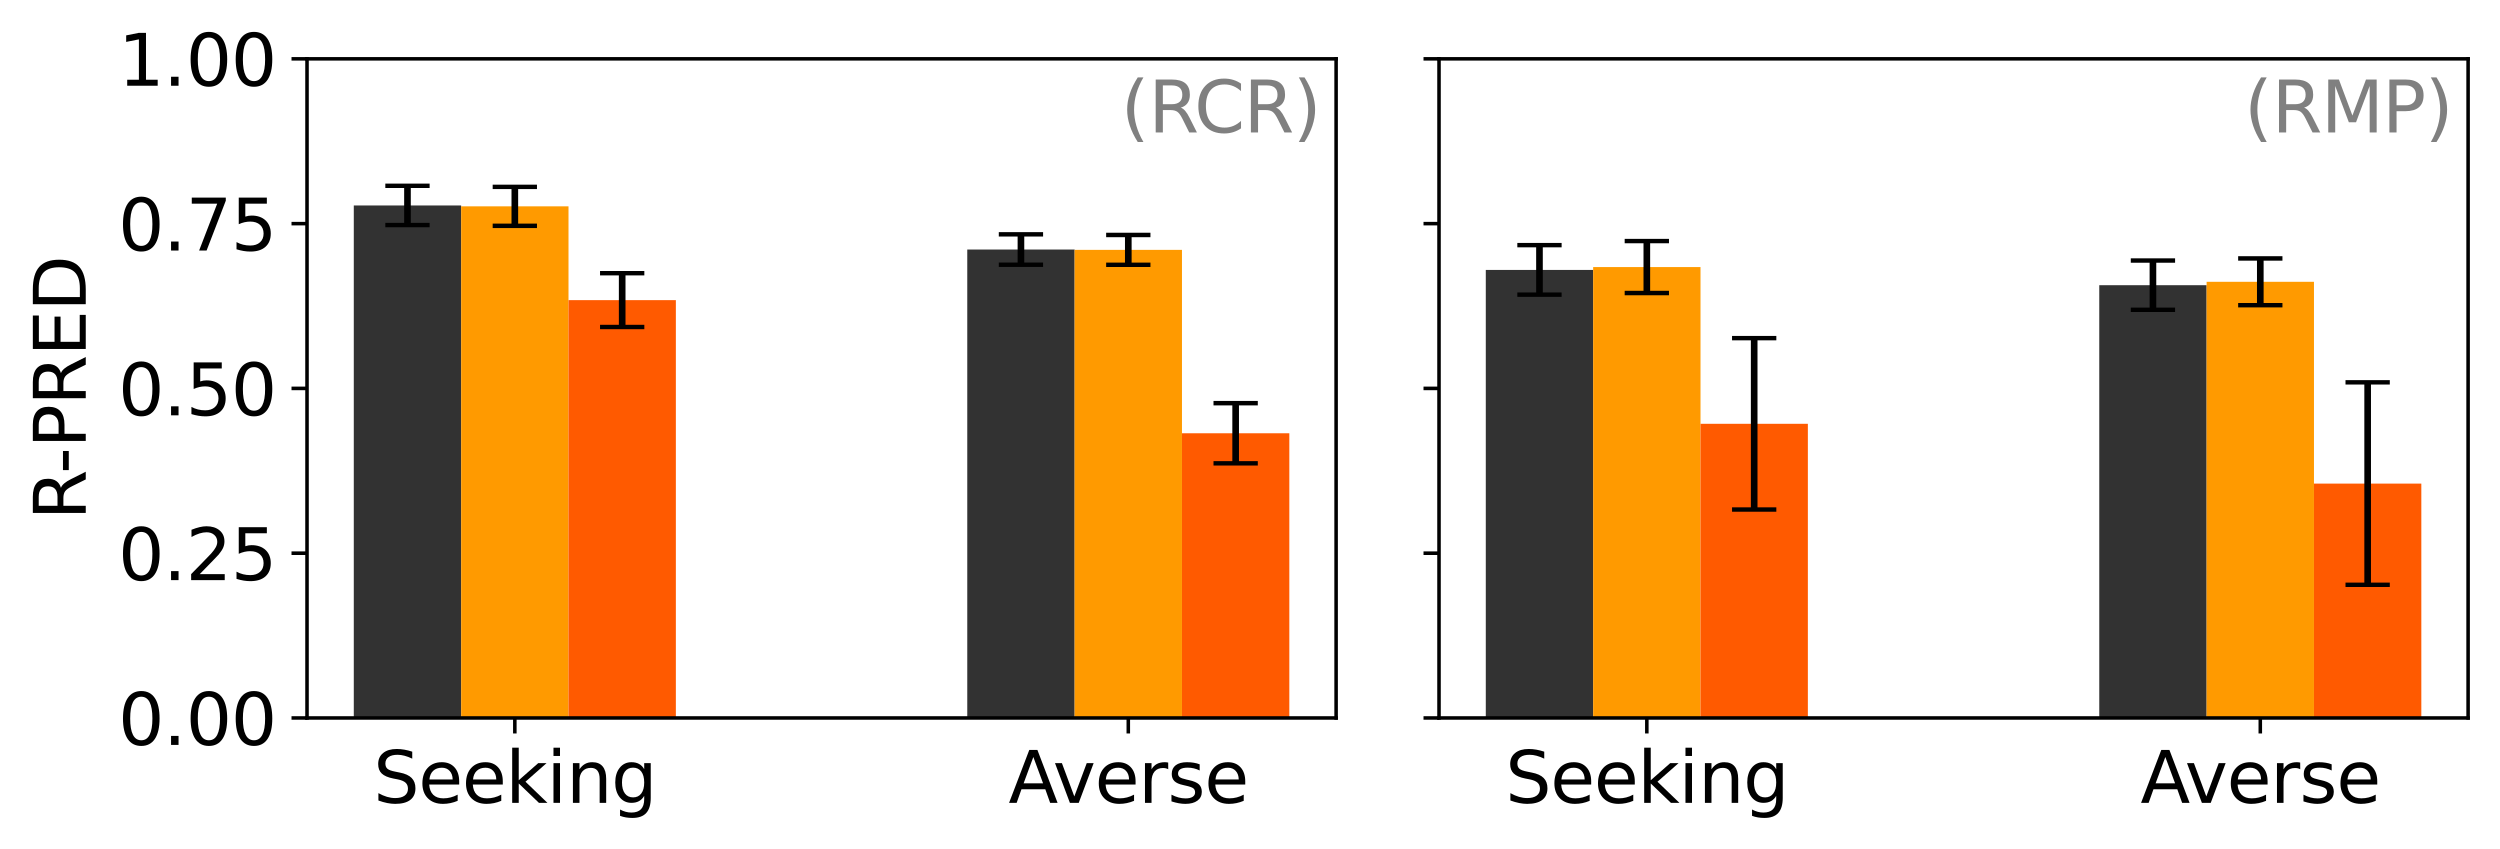 <?xml version="1.0" encoding="utf-8" standalone="no"?>
<!DOCTYPE svg PUBLIC "-//W3C//DTD SVG 1.1//EN"
  "http://www.w3.org/Graphics/SVG/1.1/DTD/svg11.dtd">
<svg xmlns:xlink="http://www.w3.org/1999/xlink" width="564.382pt" height="191.772pt" viewBox="0 0 564.382 191.772" xmlns="http://www.w3.org/2000/svg" version="1.1">
 <defs>
  <style type="text/css">*{stroke-linejoin: round; stroke-linecap: butt}</style>
 </defs>
 <g id="figure_1">
  <g id="patch_1">
   <path d="M 0 191.772 
L 564.382 191.772 
L 564.382 -0 
L 0 -0 
z
" style="fill: #ffffff"/>
  </g>
  <g id="axes_1">
   <g id="patch_2">
    <path d="M 69.31 162.087 
L 301.63 162.087 
L 301.63 13.279 
L 69.31 13.279 
z
" style="fill: #ffffff"/>
   </g>
   <g id="patch_3">
    <path d="M 79.87 162.087 
L 104.106 162.087 
L 104.106 46.377 
L 79.87 46.377 
z
" clip-path="url(#p239d662433)" style="fill: #323232"/>
   </g>
   <g id="patch_4">
    <path d="M 218.362 162.087 
L 242.598 162.087 
L 242.598 56.329 
L 218.362 56.329 
z
" clip-path="url(#p239d662433)" style="fill: #323232"/>
   </g>
   <g id="patch_5">
    <path d="M 104.106 162.087 
L 128.342 162.087 
L 128.342 46.585 
L 104.106 46.585 
z
" clip-path="url(#p239d662433)" style="fill: #ff9a00"/>
   </g>
   <g id="patch_6">
    <path d="M 242.598 162.087 
L 266.834 162.087 
L 266.834 56.411 
L 242.598 56.411 
z
" clip-path="url(#p239d662433)" style="fill: #ff9a00"/>
   </g>
   <g id="patch_7">
    <path d="M 128.342 162.087 
L 152.578 162.087 
L 152.578 67.749 
L 128.342 67.749 
z
" clip-path="url(#p239d662433)" style="fill: #ff5a00"/>
   </g>
   <g id="patch_8">
    <path d="M 266.834 162.087 
L 291.07 162.087 
L 291.07 97.808 
L 266.834 97.808 
z
" clip-path="url(#p239d662433)" style="fill: #ff5a00"/>
   </g>
   <g id="matplotlib.axis_1">
    <g id="xtick_1">
     <g id="line2d_1">
      <defs>
       <path id="m91f059e9fa" d="M 0 0 
L 0 3.5 
" style="stroke: #000000; stroke-width: 0.8"/>
      </defs>
      <g>
       <use xlink:href="#m91f059e9fa" x="116.224" y="162.087" style="stroke: #000000; stroke-width: 0.8"/>
      </g>
     </g>
     <g id="text_1">
      <!-- Seeking -->
      <g transform="translate(84.297 181.244) scale(0.16 -0.16)">
       <defs>
        <path id="DejaVuSans-53" d="M 3425 4513 
L 3425 3897 
Q 3066 4069 2747 4153 
Q 2428 4238 2131 4238 
Q 1616 4238 1336 4038 
Q 1056 3838 1056 3469 
Q 1056 3159 1242 3001 
Q 1428 2844 1947 2747 
L 2328 2669 
Q 3034 2534 3370 2195 
Q 3706 1856 3706 1288 
Q 3706 609 3251 259 
Q 2797 -91 1919 -91 
Q 1588 -91 1214 -16 
Q 841 59 441 206 
L 441 856 
Q 825 641 1194 531 
Q 1563 422 1919 422 
Q 2459 422 2753 634 
Q 3047 847 3047 1241 
Q 3047 1584 2836 1778 
Q 2625 1972 2144 2069 
L 1759 2144 
Q 1053 2284 737 2584 
Q 422 2884 422 3419 
Q 422 4038 858 4394 
Q 1294 4750 2059 4750 
Q 2388 4750 2728 4690 
Q 3069 4631 3425 4513 
z
" transform="scale(0.016)"/>
        <path id="DejaVuSans-65" d="M 3597 1894 
L 3597 1613 
L 953 1613 
Q 991 1019 1311 708 
Q 1631 397 2203 397 
Q 2534 397 2845 478 
Q 3156 559 3463 722 
L 3463 178 
Q 3153 47 2828 -22 
Q 2503 -91 2169 -91 
Q 1331 -91 842 396 
Q 353 884 353 1716 
Q 353 2575 817 3079 
Q 1281 3584 2069 3584 
Q 2775 3584 3186 3129 
Q 3597 2675 3597 1894 
z
M 3022 2063 
Q 3016 2534 2758 2815 
Q 2500 3097 2075 3097 
Q 1594 3097 1305 2825 
Q 1016 2553 972 2059 
L 3022 2063 
z
" transform="scale(0.016)"/>
        <path id="DejaVuSans-6b" d="M 581 4863 
L 1159 4863 
L 1159 1991 
L 2875 3500 
L 3609 3500 
L 1753 1863 
L 3688 0 
L 2938 0 
L 1159 1709 
L 1159 0 
L 581 0 
L 581 4863 
z
" transform="scale(0.016)"/>
        <path id="DejaVuSans-69" d="M 603 3500 
L 1178 3500 
L 1178 0 
L 603 0 
L 603 3500 
z
M 603 4863 
L 1178 4863 
L 1178 4134 
L 603 4134 
L 603 4863 
z
" transform="scale(0.016)"/>
        <path id="DejaVuSans-6e" d="M 3513 2113 
L 3513 0 
L 2938 0 
L 2938 2094 
Q 2938 2591 2744 2837 
Q 2550 3084 2163 3084 
Q 1697 3084 1428 2787 
Q 1159 2491 1159 1978 
L 1159 0 
L 581 0 
L 581 3500 
L 1159 3500 
L 1159 2956 
Q 1366 3272 1645 3428 
Q 1925 3584 2291 3584 
Q 2894 3584 3203 3211 
Q 3513 2838 3513 2113 
z
" transform="scale(0.016)"/>
        <path id="DejaVuSans-67" d="M 2906 1791 
Q 2906 2416 2648 2759 
Q 2391 3103 1925 3103 
Q 1463 3103 1205 2759 
Q 947 2416 947 1791 
Q 947 1169 1205 825 
Q 1463 481 1925 481 
Q 2391 481 2648 825 
Q 2906 1169 2906 1791 
z
M 3481 434 
Q 3481 -459 3084 -895 
Q 2688 -1331 1869 -1331 
Q 1566 -1331 1297 -1286 
Q 1028 -1241 775 -1147 
L 775 -588 
Q 1028 -725 1275 -790 
Q 1522 -856 1778 -856 
Q 2344 -856 2625 -561 
Q 2906 -266 2906 331 
L 2906 616 
Q 2728 306 2450 153 
Q 2172 0 1784 0 
Q 1141 0 747 490 
Q 353 981 353 1791 
Q 353 2603 747 3093 
Q 1141 3584 1784 3584 
Q 2172 3584 2450 3431 
Q 2728 3278 2906 2969 
L 2906 3500 
L 3481 3500 
L 3481 434 
z
" transform="scale(0.016)"/>
       </defs>
       <use xlink:href="#DejaVuSans-53"/>
       <use xlink:href="#DejaVuSans-65" x="63.477"/>
       <use xlink:href="#DejaVuSans-65" x="125"/>
       <use xlink:href="#DejaVuSans-6b" x="186.523"/>
       <use xlink:href="#DejaVuSans-69" x="244.434"/>
       <use xlink:href="#DejaVuSans-6e" x="272.217"/>
       <use xlink:href="#DejaVuSans-67" x="335.596"/>
      </g>
     </g>
    </g>
    <g id="xtick_2">
     <g id="line2d_2">
      <g>
       <use xlink:href="#m91f059e9fa" x="254.716" y="162.087" style="stroke: #000000; stroke-width: 0.8"/>
      </g>
     </g>
     <g id="text_2">
      <!-- Averse -->
      <g transform="translate(227.677 181.244) scale(0.16 -0.16)">
       <defs>
        <path id="DejaVuSans-41" d="M 2188 4044 
L 1331 1722 
L 3047 1722 
L 2188 4044 
z
M 1831 4666 
L 2547 4666 
L 4325 0 
L 3669 0 
L 3244 1197 
L 1141 1197 
L 716 0 
L 50 0 
L 1831 4666 
z
" transform="scale(0.016)"/>
        <path id="DejaVuSans-76" d="M 191 3500 
L 800 3500 
L 1894 563 
L 2988 3500 
L 3597 3500 
L 2284 0 
L 1503 0 
L 191 3500 
z
" transform="scale(0.016)"/>
        <path id="DejaVuSans-72" d="M 2631 2963 
Q 2534 3019 2420 3045 
Q 2306 3072 2169 3072 
Q 1681 3072 1420 2755 
Q 1159 2438 1159 1844 
L 1159 0 
L 581 0 
L 581 3500 
L 1159 3500 
L 1159 2956 
Q 1341 3275 1631 3429 
Q 1922 3584 2338 3584 
Q 2397 3584 2469 3576 
Q 2541 3569 2628 3553 
L 2631 2963 
z
" transform="scale(0.016)"/>
        <path id="DejaVuSans-73" d="M 2834 3397 
L 2834 2853 
Q 2591 2978 2328 3040 
Q 2066 3103 1784 3103 
Q 1356 3103 1142 2972 
Q 928 2841 928 2578 
Q 928 2378 1081 2264 
Q 1234 2150 1697 2047 
L 1894 2003 
Q 2506 1872 2764 1633 
Q 3022 1394 3022 966 
Q 3022 478 2636 193 
Q 2250 -91 1575 -91 
Q 1294 -91 989 -36 
Q 684 19 347 128 
L 347 722 
Q 666 556 975 473 
Q 1284 391 1588 391 
Q 1994 391 2212 530 
Q 2431 669 2431 922 
Q 2431 1156 2273 1281 
Q 2116 1406 1581 1522 
L 1381 1569 
Q 847 1681 609 1914 
Q 372 2147 372 2553 
Q 372 3047 722 3315 
Q 1072 3584 1716 3584 
Q 2034 3584 2315 3537 
Q 2597 3491 2834 3397 
z
" transform="scale(0.016)"/>
       </defs>
       <use xlink:href="#DejaVuSans-41"/>
       <use xlink:href="#DejaVuSans-76" x="62.533"/>
       <use xlink:href="#DejaVuSans-65" x="121.713"/>
       <use xlink:href="#DejaVuSans-72" x="183.236"/>
       <use xlink:href="#DejaVuSans-73" x="224.35"/>
       <use xlink:href="#DejaVuSans-65" x="276.449"/>
      </g>
     </g>
    </g>
   </g>
   <g id="matplotlib.axis_2">
    <g id="ytick_1">
     <g id="line2d_3">
      <defs>
       <path id="m149e7e8009" d="M 0 0 
L -3.5 0 
" style="stroke: #000000; stroke-width: 0.8"/>
      </defs>
      <g>
       <use xlink:href="#m149e7e8009" x="69.31" y="162.087" style="stroke: #000000; stroke-width: 0.8"/>
      </g>
     </g>
     <g id="text_3">
      <!-- 0.00 -->
      <g transform="translate(26.685 168.166) scale(0.16 -0.16)">
       <defs>
        <path id="DejaVuSans-30" d="M 2034 4250 
Q 1547 4250 1301 3770 
Q 1056 3291 1056 2328 
Q 1056 1369 1301 889 
Q 1547 409 2034 409 
Q 2525 409 2770 889 
Q 3016 1369 3016 2328 
Q 3016 3291 2770 3770 
Q 2525 4250 2034 4250 
z
M 2034 4750 
Q 2819 4750 3233 4129 
Q 3647 3509 3647 2328 
Q 3647 1150 3233 529 
Q 2819 -91 2034 -91 
Q 1250 -91 836 529 
Q 422 1150 422 2328 
Q 422 3509 836 4129 
Q 1250 4750 2034 4750 
z
" transform="scale(0.016)"/>
        <path id="DejaVuSans-2e" d="M 684 794 
L 1344 794 
L 1344 0 
L 684 0 
L 684 794 
z
" transform="scale(0.016)"/>
       </defs>
       <use xlink:href="#DejaVuSans-30"/>
       <use xlink:href="#DejaVuSans-2e" x="63.623"/>
       <use xlink:href="#DejaVuSans-30" x="95.41"/>
       <use xlink:href="#DejaVuSans-30" x="159.033"/>
      </g>
     </g>
    </g>
    <g id="ytick_2">
     <g id="line2d_4">
      <g>
       <use xlink:href="#m149e7e8009" x="69.31" y="124.885" style="stroke: #000000; stroke-width: 0.8"/>
      </g>
     </g>
     <g id="text_4">
      <!-- 0.25 -->
      <g transform="translate(26.685 130.964) scale(0.16 -0.16)">
       <defs>
        <path id="DejaVuSans-32" d="M 1228 531 
L 3431 531 
L 3431 0 
L 469 0 
L 469 531 
Q 828 903 1448 1529 
Q 2069 2156 2228 2338 
Q 2531 2678 2651 2914 
Q 2772 3150 2772 3378 
Q 2772 3750 2511 3984 
Q 2250 4219 1831 4219 
Q 1534 4219 1204 4116 
Q 875 4013 500 3803 
L 500 4441 
Q 881 4594 1212 4672 
Q 1544 4750 1819 4750 
Q 2544 4750 2975 4387 
Q 3406 4025 3406 3419 
Q 3406 3131 3298 2873 
Q 3191 2616 2906 2266 
Q 2828 2175 2409 1742 
Q 1991 1309 1228 531 
z
" transform="scale(0.016)"/>
        <path id="DejaVuSans-35" d="M 691 4666 
L 3169 4666 
L 3169 4134 
L 1269 4134 
L 1269 2991 
Q 1406 3038 1543 3061 
Q 1681 3084 1819 3084 
Q 2600 3084 3056 2656 
Q 3513 2228 3513 1497 
Q 3513 744 3044 326 
Q 2575 -91 1722 -91 
Q 1428 -91 1123 -41 
Q 819 9 494 109 
L 494 744 
Q 775 591 1075 516 
Q 1375 441 1709 441 
Q 2250 441 2565 725 
Q 2881 1009 2881 1497 
Q 2881 1984 2565 2268 
Q 2250 2553 1709 2553 
Q 1456 2553 1204 2497 
Q 953 2441 691 2322 
L 691 4666 
z
" transform="scale(0.016)"/>
       </defs>
       <use xlink:href="#DejaVuSans-30"/>
       <use xlink:href="#DejaVuSans-2e" x="63.623"/>
       <use xlink:href="#DejaVuSans-32" x="95.41"/>
       <use xlink:href="#DejaVuSans-35" x="159.033"/>
      </g>
     </g>
    </g>
    <g id="ytick_3">
     <g id="line2d_5">
      <g>
       <use xlink:href="#m149e7e8009" x="69.31" y="87.683" style="stroke: #000000; stroke-width: 0.8"/>
      </g>
     </g>
     <g id="text_5">
      <!-- 0.50 -->
      <g transform="translate(26.685 93.761) scale(0.16 -0.16)">
       <use xlink:href="#DejaVuSans-30"/>
       <use xlink:href="#DejaVuSans-2e" x="63.623"/>
       <use xlink:href="#DejaVuSans-35" x="95.41"/>
       <use xlink:href="#DejaVuSans-30" x="159.033"/>
      </g>
     </g>
    </g>
    <g id="ytick_4">
     <g id="line2d_6">
      <g>
       <use xlink:href="#m149e7e8009" x="69.31" y="50.481" style="stroke: #000000; stroke-width: 0.8"/>
      </g>
     </g>
     <g id="text_6">
      <!-- 0.75 -->
      <g transform="translate(26.685 56.559) scale(0.16 -0.16)">
       <defs>
        <path id="DejaVuSans-37" d="M 525 4666 
L 3525 4666 
L 3525 4397 
L 1831 0 
L 1172 0 
L 2766 4134 
L 525 4134 
L 525 4666 
z
" transform="scale(0.016)"/>
       </defs>
       <use xlink:href="#DejaVuSans-30"/>
       <use xlink:href="#DejaVuSans-2e" x="63.623"/>
       <use xlink:href="#DejaVuSans-37" x="95.41"/>
       <use xlink:href="#DejaVuSans-35" x="159.033"/>
      </g>
     </g>
    </g>
    <g id="ytick_5">
     <g id="line2d_7">
      <g>
       <use xlink:href="#m149e7e8009" x="69.31" y="13.279" style="stroke: #000000; stroke-width: 0.8"/>
      </g>
     </g>
     <g id="text_7">
      <!-- 1.00 -->
      <g transform="translate(26.685 19.358) scale(0.16 -0.16)">
       <defs>
        <path id="DejaVuSans-31" d="M 794 531 
L 1825 531 
L 1825 4091 
L 703 3866 
L 703 4441 
L 1819 4666 
L 2450 4666 
L 2450 531 
L 3481 531 
L 3481 0 
L 794 0 
L 794 531 
z
" transform="scale(0.016)"/>
       </defs>
       <use xlink:href="#DejaVuSans-31"/>
       <use xlink:href="#DejaVuSans-2e" x="63.623"/>
       <use xlink:href="#DejaVuSans-30" x="95.41"/>
       <use xlink:href="#DejaVuSans-30" x="159.033"/>
      </g>
     </g>
    </g>
    <g id="text_8">
     <!-- R-PRED -->
     <g transform="translate(19.358 117.405) rotate(-90) scale(0.16 -0.16)">
      <defs>
       <path id="DejaVuSans-52" d="M 2841 2188 
Q 3044 2119 3236 1894 
Q 3428 1669 3622 1275 
L 4263 0 
L 3584 0 
L 2988 1197 
Q 2756 1666 2539 1819 
Q 2322 1972 1947 1972 
L 1259 1972 
L 1259 0 
L 628 0 
L 628 4666 
L 2053 4666 
Q 2853 4666 3247 4331 
Q 3641 3997 3641 3322 
Q 3641 2881 3436 2590 
Q 3231 2300 2841 2188 
z
M 1259 4147 
L 1259 2491 
L 2053 2491 
Q 2509 2491 2742 2702 
Q 2975 2913 2975 3322 
Q 2975 3731 2742 3939 
Q 2509 4147 2053 4147 
L 1259 4147 
z
" transform="scale(0.016)"/>
       <path id="DejaVuSans-2d" d="M 313 2009 
L 1997 2009 
L 1997 1497 
L 313 1497 
L 313 2009 
z
" transform="scale(0.016)"/>
       <path id="DejaVuSans-50" d="M 1259 4147 
L 1259 2394 
L 2053 2394 
Q 2494 2394 2734 2622 
Q 2975 2850 2975 3272 
Q 2975 3691 2734 3919 
Q 2494 4147 2053 4147 
L 1259 4147 
z
M 628 4666 
L 2053 4666 
Q 2838 4666 3239 4311 
Q 3641 3956 3641 3272 
Q 3641 2581 3239 2228 
Q 2838 1875 2053 1875 
L 1259 1875 
L 1259 0 
L 628 0 
L 628 4666 
z
" transform="scale(0.016)"/>
       <path id="DejaVuSans-45" d="M 628 4666 
L 3578 4666 
L 3578 4134 
L 1259 4134 
L 1259 2753 
L 3481 2753 
L 3481 2222 
L 1259 2222 
L 1259 531 
L 3634 531 
L 3634 0 
L 628 0 
L 628 4666 
z
" transform="scale(0.016)"/>
       <path id="DejaVuSans-44" d="M 1259 4147 
L 1259 519 
L 2022 519 
Q 2988 519 3436 956 
Q 3884 1394 3884 2338 
Q 3884 3275 3436 3711 
Q 2988 4147 2022 4147 
L 1259 4147 
z
M 628 4666 
L 1925 4666 
Q 3281 4666 3915 4102 
Q 4550 3538 4550 2338 
Q 4550 1131 3912 565 
Q 3275 0 1925 0 
L 628 0 
L 628 4666 
z
" transform="scale(0.016)"/>
      </defs>
      <use xlink:href="#DejaVuSans-52"/>
      <use xlink:href="#DejaVuSans-2d" x="65.482"/>
      <use xlink:href="#DejaVuSans-50" x="101.566"/>
      <use xlink:href="#DejaVuSans-52" x="161.869"/>
      <use xlink:href="#DejaVuSans-45" x="231.352"/>
      <use xlink:href="#DejaVuSans-44" x="294.535"/>
     </g>
    </g>
   </g>
   <g id="LineCollection_1">
    <path d="M 91.988 50.813 
L 91.988 41.942 
" clip-path="url(#p239d662433)" style="fill: none; stroke: #000000; stroke-width: 1.5"/>
    <path d="M 230.48 59.76 
L 230.48 52.898 
" clip-path="url(#p239d662433)" style="fill: none; stroke: #000000; stroke-width: 1.5"/>
   </g>
   <g id="line2d_8">
    <defs>
     <path id="mf9cdc53199" d="M 5 0 
L -5 -0 
" style="stroke: #000000"/>
    </defs>
    <g clip-path="url(#p239d662433)">
     <use xlink:href="#mf9cdc53199" x="91.988" y="50.813" style="stroke: #000000"/>
     <use xlink:href="#mf9cdc53199" x="230.48" y="59.76" style="stroke: #000000"/>
    </g>
   </g>
   <g id="line2d_9">
    <g clip-path="url(#p239d662433)">
     <use xlink:href="#mf9cdc53199" x="91.988" y="41.942" style="stroke: #000000"/>
     <use xlink:href="#mf9cdc53199" x="230.48" y="52.898" style="stroke: #000000"/>
    </g>
   </g>
   <g id="LineCollection_2">
    <path d="M 116.224 50.986 
L 116.224 42.184 
" clip-path="url(#p239d662433)" style="fill: none; stroke: #000000; stroke-width: 1.5"/>
    <path d="M 254.716 59.777 
L 254.716 53.044 
" clip-path="url(#p239d662433)" style="fill: none; stroke: #000000; stroke-width: 1.5"/>
   </g>
   <g id="line2d_10">
    <g clip-path="url(#p239d662433)">
     <use xlink:href="#mf9cdc53199" x="116.224" y="50.986" style="stroke: #000000"/>
     <use xlink:href="#mf9cdc53199" x="254.716" y="59.777" style="stroke: #000000"/>
    </g>
   </g>
   <g id="line2d_11">
    <g clip-path="url(#p239d662433)">
     <use xlink:href="#mf9cdc53199" x="116.224" y="42.184" style="stroke: #000000"/>
     <use xlink:href="#mf9cdc53199" x="254.716" y="53.044" style="stroke: #000000"/>
    </g>
   </g>
   <g id="LineCollection_3">
    <path d="M 140.46 73.821 
L 140.46 61.677 
" clip-path="url(#p239d662433)" style="fill: none; stroke: #000000; stroke-width: 1.5"/>
    <path d="M 278.952 104.598 
L 278.952 91.018 
" clip-path="url(#p239d662433)" style="fill: none; stroke: #000000; stroke-width: 1.5"/>
   </g>
   <g id="line2d_12">
    <g clip-path="url(#p239d662433)">
     <use xlink:href="#mf9cdc53199" x="140.46" y="73.821" style="stroke: #000000"/>
     <use xlink:href="#mf9cdc53199" x="278.952" y="104.598" style="stroke: #000000"/>
    </g>
   </g>
   <g id="line2d_13">
    <g clip-path="url(#p239d662433)">
     <use xlink:href="#mf9cdc53199" x="140.46" y="61.677" style="stroke: #000000"/>
     <use xlink:href="#mf9cdc53199" x="278.952" y="91.018" style="stroke: #000000"/>
    </g>
   </g>
   <g id="patch_9">
    <path d="M 69.31 162.087 
L 69.31 13.279 
" style="fill: none; stroke: #000000; stroke-width: 0.8; stroke-linejoin: miter; stroke-linecap: square"/>
   </g>
   <g id="patch_10">
    <path d="M 301.63 162.087 
L 301.63 13.279 
" style="fill: none; stroke: #000000; stroke-width: 0.8; stroke-linejoin: miter; stroke-linecap: square"/>
   </g>
   <g id="patch_11">
    <path d="M 69.31 162.087 
L 301.63 162.087 
" style="fill: none; stroke: #000000; stroke-width: 0.8; stroke-linejoin: miter; stroke-linecap: square"/>
   </g>
   <g id="patch_12">
    <path d="M 69.31 13.279 
L 301.63 13.279 
" style="fill: none; stroke: #000000; stroke-width: 0.8; stroke-linejoin: miter; stroke-linecap: square"/>
   </g>
   <g id="text_9">
    <!-- (RCR) -->
    <g style="fill: #808080" transform="translate(253.053 29.9) scale(0.16 -0.16)">
     <defs>
      <path id="DejaVuSans-28" d="M 1984 4856 
Q 1566 4138 1362 3434 
Q 1159 2731 1159 2009 
Q 1159 1288 1364 580 
Q 1569 -128 1984 -844 
L 1484 -844 
Q 1016 -109 783 600 
Q 550 1309 550 2009 
Q 550 2706 781 3412 
Q 1013 4119 1484 4856 
L 1984 4856 
z
" transform="scale(0.016)"/>
      <path id="DejaVuSans-43" d="M 4122 4306 
L 4122 3641 
Q 3803 3938 3442 4084 
Q 3081 4231 2675 4231 
Q 1875 4231 1450 3742 
Q 1025 3253 1025 2328 
Q 1025 1406 1450 917 
Q 1875 428 2675 428 
Q 3081 428 3442 575 
Q 3803 722 4122 1019 
L 4122 359 
Q 3791 134 3420 21 
Q 3050 -91 2638 -91 
Q 1578 -91 968 557 
Q 359 1206 359 2328 
Q 359 3453 968 4101 
Q 1578 4750 2638 4750 
Q 3056 4750 3426 4639 
Q 3797 4528 4122 4306 
z
" transform="scale(0.016)"/>
      <path id="DejaVuSans-29" d="M 513 4856 
L 1013 4856 
Q 1481 4119 1714 3412 
Q 1947 2706 1947 2009 
Q 1947 1309 1714 600 
Q 1481 -109 1013 -844 
L 513 -844 
Q 928 -128 1133 580 
Q 1338 1288 1338 2009 
Q 1338 2731 1133 3434 
Q 928 4138 513 4856 
z
" transform="scale(0.016)"/>
     </defs>
     <use xlink:href="#DejaVuSans-28"/>
     <use xlink:href="#DejaVuSans-52" x="39.014"/>
     <use xlink:href="#DejaVuSans-43" x="103.496"/>
     <use xlink:href="#DejaVuSans-52" x="173.32"/>
     <use xlink:href="#DejaVuSans-29" x="242.803"/>
    </g>
   </g>
  </g>
  <g id="axes_2">
   <g id="patch_13">
    <path d="M 324.862 162.087 
L 557.182 162.087 
L 557.182 13.279 
L 324.862 13.279 
z
" style="fill: #ffffff"/>
   </g>
   <g id="patch_14">
    <path d="M 335.422 162.087 
L 359.658 162.087 
L 359.658 60.933 
L 335.422 60.933 
z
" clip-path="url(#pd780e1fbc0)" style="fill: #323232"/>
   </g>
   <g id="patch_15">
    <path d="M 473.914 162.087 
L 498.15 162.087 
L 498.15 64.378 
L 473.914 64.378 
z
" clip-path="url(#pd780e1fbc0)" style="fill: #323232"/>
   </g>
   <g id="patch_16">
    <path d="M 359.658 162.087 
L 383.894 162.087 
L 383.894 60.287 
L 359.658 60.287 
z
" clip-path="url(#pd780e1fbc0)" style="fill: #ff9a00"/>
   </g>
   <g id="patch_17">
    <path d="M 498.15 162.087 
L 522.386 162.087 
L 522.386 63.623 
L 498.15 63.623 
z
" clip-path="url(#pd780e1fbc0)" style="fill: #ff9a00"/>
   </g>
   <g id="patch_18">
    <path d="M 383.894 162.087 
L 408.13 162.087 
L 408.13 95.679 
L 383.894 95.679 
z
" clip-path="url(#pd780e1fbc0)" style="fill: #ff5a00"/>
   </g>
   <g id="patch_19">
    <path d="M 522.386 162.087 
L 546.622 162.087 
L 546.622 109.167 
L 522.386 109.167 
z
" clip-path="url(#pd780e1fbc0)" style="fill: #ff5a00"/>
   </g>
   <g id="matplotlib.axis_3">
    <g id="xtick_3">
     <g id="line2d_14">
      <g>
       <use xlink:href="#m91f059e9fa" x="371.776" y="162.087" style="stroke: #000000; stroke-width: 0.8"/>
      </g>
     </g>
     <g id="text_10">
      <!-- Seeking -->
      <g transform="translate(339.849 181.244) scale(0.16 -0.16)">
       <use xlink:href="#DejaVuSans-53"/>
       <use xlink:href="#DejaVuSans-65" x="63.477"/>
       <use xlink:href="#DejaVuSans-65" x="125"/>
       <use xlink:href="#DejaVuSans-6b" x="186.523"/>
       <use xlink:href="#DejaVuSans-69" x="244.434"/>
       <use xlink:href="#DejaVuSans-6e" x="272.217"/>
       <use xlink:href="#DejaVuSans-67" x="335.596"/>
      </g>
     </g>
    </g>
    <g id="xtick_4">
     <g id="line2d_15">
      <g>
       <use xlink:href="#m91f059e9fa" x="510.268" y="162.087" style="stroke: #000000; stroke-width: 0.8"/>
      </g>
     </g>
     <g id="text_11">
      <!-- Averse -->
      <g transform="translate(483.229 181.244) scale(0.16 -0.16)">
       <use xlink:href="#DejaVuSans-41"/>
       <use xlink:href="#DejaVuSans-76" x="62.533"/>
       <use xlink:href="#DejaVuSans-65" x="121.713"/>
       <use xlink:href="#DejaVuSans-72" x="183.236"/>
       <use xlink:href="#DejaVuSans-73" x="224.35"/>
       <use xlink:href="#DejaVuSans-65" x="276.449"/>
      </g>
     </g>
    </g>
   </g>
   <g id="matplotlib.axis_4">
    <g id="ytick_6">
     <g id="line2d_16">
      <g>
       <use xlink:href="#m149e7e8009" x="324.862" y="162.087" style="stroke: #000000; stroke-width: 0.8"/>
      </g>
     </g>
    </g>
    <g id="ytick_7">
     <g id="line2d_17">
      <g>
       <use xlink:href="#m149e7e8009" x="324.862" y="124.885" style="stroke: #000000; stroke-width: 0.8"/>
      </g>
     </g>
    </g>
    <g id="ytick_8">
     <g id="line2d_18">
      <g>
       <use xlink:href="#m149e7e8009" x="324.862" y="87.683" style="stroke: #000000; stroke-width: 0.8"/>
      </g>
     </g>
    </g>
    <g id="ytick_9">
     <g id="line2d_19">
      <g>
       <use xlink:href="#m149e7e8009" x="324.862" y="50.481" style="stroke: #000000; stroke-width: 0.8"/>
      </g>
     </g>
    </g>
    <g id="ytick_10">
     <g id="line2d_20">
      <g>
       <use xlink:href="#m149e7e8009" x="324.862" y="13.279" style="stroke: #000000; stroke-width: 0.8"/>
      </g>
     </g>
    </g>
   </g>
   <g id="LineCollection_4">
    <path d="M 347.54 66.526 
L 347.54 55.339 
" clip-path="url(#pd780e1fbc0)" style="fill: none; stroke: #000000; stroke-width: 1.5"/>
    <path d="M 486.032 69.939 
L 486.032 58.817 
" clip-path="url(#pd780e1fbc0)" style="fill: none; stroke: #000000; stroke-width: 1.5"/>
   </g>
   <g id="line2d_21">
    <g clip-path="url(#pd780e1fbc0)">
     <use xlink:href="#mf9cdc53199" x="347.54" y="66.526" style="stroke: #000000"/>
     <use xlink:href="#mf9cdc53199" x="486.032" y="69.939" style="stroke: #000000"/>
    </g>
   </g>
   <g id="line2d_22">
    <g clip-path="url(#pd780e1fbc0)">
     <use xlink:href="#mf9cdc53199" x="347.54" y="55.339" style="stroke: #000000"/>
     <use xlink:href="#mf9cdc53199" x="486.032" y="58.817" style="stroke: #000000"/>
    </g>
   </g>
   <g id="LineCollection_5">
    <path d="M 371.776 66.151 
L 371.776 54.422 
" clip-path="url(#pd780e1fbc0)" style="fill: none; stroke: #000000; stroke-width: 1.5"/>
    <path d="M 510.268 68.901 
L 510.268 58.345 
" clip-path="url(#pd780e1fbc0)" style="fill: none; stroke: #000000; stroke-width: 1.5"/>
   </g>
   <g id="line2d_23">
    <g clip-path="url(#pd780e1fbc0)">
     <use xlink:href="#mf9cdc53199" x="371.776" y="66.151" style="stroke: #000000"/>
     <use xlink:href="#mf9cdc53199" x="510.268" y="68.901" style="stroke: #000000"/>
    </g>
   </g>
   <g id="line2d_24">
    <g clip-path="url(#pd780e1fbc0)">
     <use xlink:href="#mf9cdc53199" x="371.776" y="54.422" style="stroke: #000000"/>
     <use xlink:href="#mf9cdc53199" x="510.268" y="58.345" style="stroke: #000000"/>
    </g>
   </g>
   <g id="LineCollection_6">
    <path d="M 396.012 115.026 
L 396.012 76.332 
" clip-path="url(#pd780e1fbc0)" style="fill: none; stroke: #000000; stroke-width: 1.5"/>
    <path d="M 534.504 132.024 
L 534.504 86.309 
" clip-path="url(#pd780e1fbc0)" style="fill: none; stroke: #000000; stroke-width: 1.5"/>
   </g>
   <g id="line2d_25">
    <g clip-path="url(#pd780e1fbc0)">
     <use xlink:href="#mf9cdc53199" x="396.012" y="115.026" style="stroke: #000000"/>
     <use xlink:href="#mf9cdc53199" x="534.504" y="132.024" style="stroke: #000000"/>
    </g>
   </g>
   <g id="line2d_26">
    <g clip-path="url(#pd780e1fbc0)">
     <use xlink:href="#mf9cdc53199" x="396.012" y="76.332" style="stroke: #000000"/>
     <use xlink:href="#mf9cdc53199" x="534.504" y="86.309" style="stroke: #000000"/>
    </g>
   </g>
   <g id="patch_20">
    <path d="M 324.862 162.087 
L 324.862 13.279 
" style="fill: none; stroke: #000000; stroke-width: 0.8; stroke-linejoin: miter; stroke-linecap: square"/>
   </g>
   <g id="patch_21">
    <path d="M 557.182 162.087 
L 557.182 13.279 
" style="fill: none; stroke: #000000; stroke-width: 0.8; stroke-linejoin: miter; stroke-linecap: square"/>
   </g>
   <g id="patch_22">
    <path d="M 324.862 162.087 
L 557.182 162.087 
" style="fill: none; stroke: #000000; stroke-width: 0.8; stroke-linejoin: miter; stroke-linecap: square"/>
   </g>
   <g id="patch_23">
    <path d="M 324.862 13.279 
L 557.182 13.279 
" style="fill: none; stroke: #000000; stroke-width: 0.8; stroke-linejoin: miter; stroke-linecap: square"/>
   </g>
   <g id="text_12">
    <!-- (RMP) -->
    <g style="fill: #808080" transform="translate(506.642 29.9) scale(0.16 -0.16)">
     <defs>
      <path id="DejaVuSans-4d" d="M 628 4666 
L 1569 4666 
L 2759 1491 
L 3956 4666 
L 4897 4666 
L 4897 0 
L 4281 0 
L 4281 4097 
L 3078 897 
L 2444 897 
L 1241 4097 
L 1241 0 
L 628 0 
L 628 4666 
z
" transform="scale(0.016)"/>
     </defs>
     <use xlink:href="#DejaVuSans-28"/>
     <use xlink:href="#DejaVuSans-52" x="39.014"/>
     <use xlink:href="#DejaVuSans-4d" x="108.496"/>
     <use xlink:href="#DejaVuSans-50" x="194.775"/>
     <use xlink:href="#DejaVuSans-29" x="255.078"/>
    </g>
   </g>
  </g>
 </g>
 <defs>
  <clipPath id="p239d662433">
   <rect x="69.31" y="13.279" width="232.32" height="148.808"/>
  </clipPath>
  <clipPath id="pd780e1fbc0">
   <rect x="324.862" y="13.279" width="232.32" height="148.808"/>
  </clipPath>
 </defs>
</svg>

